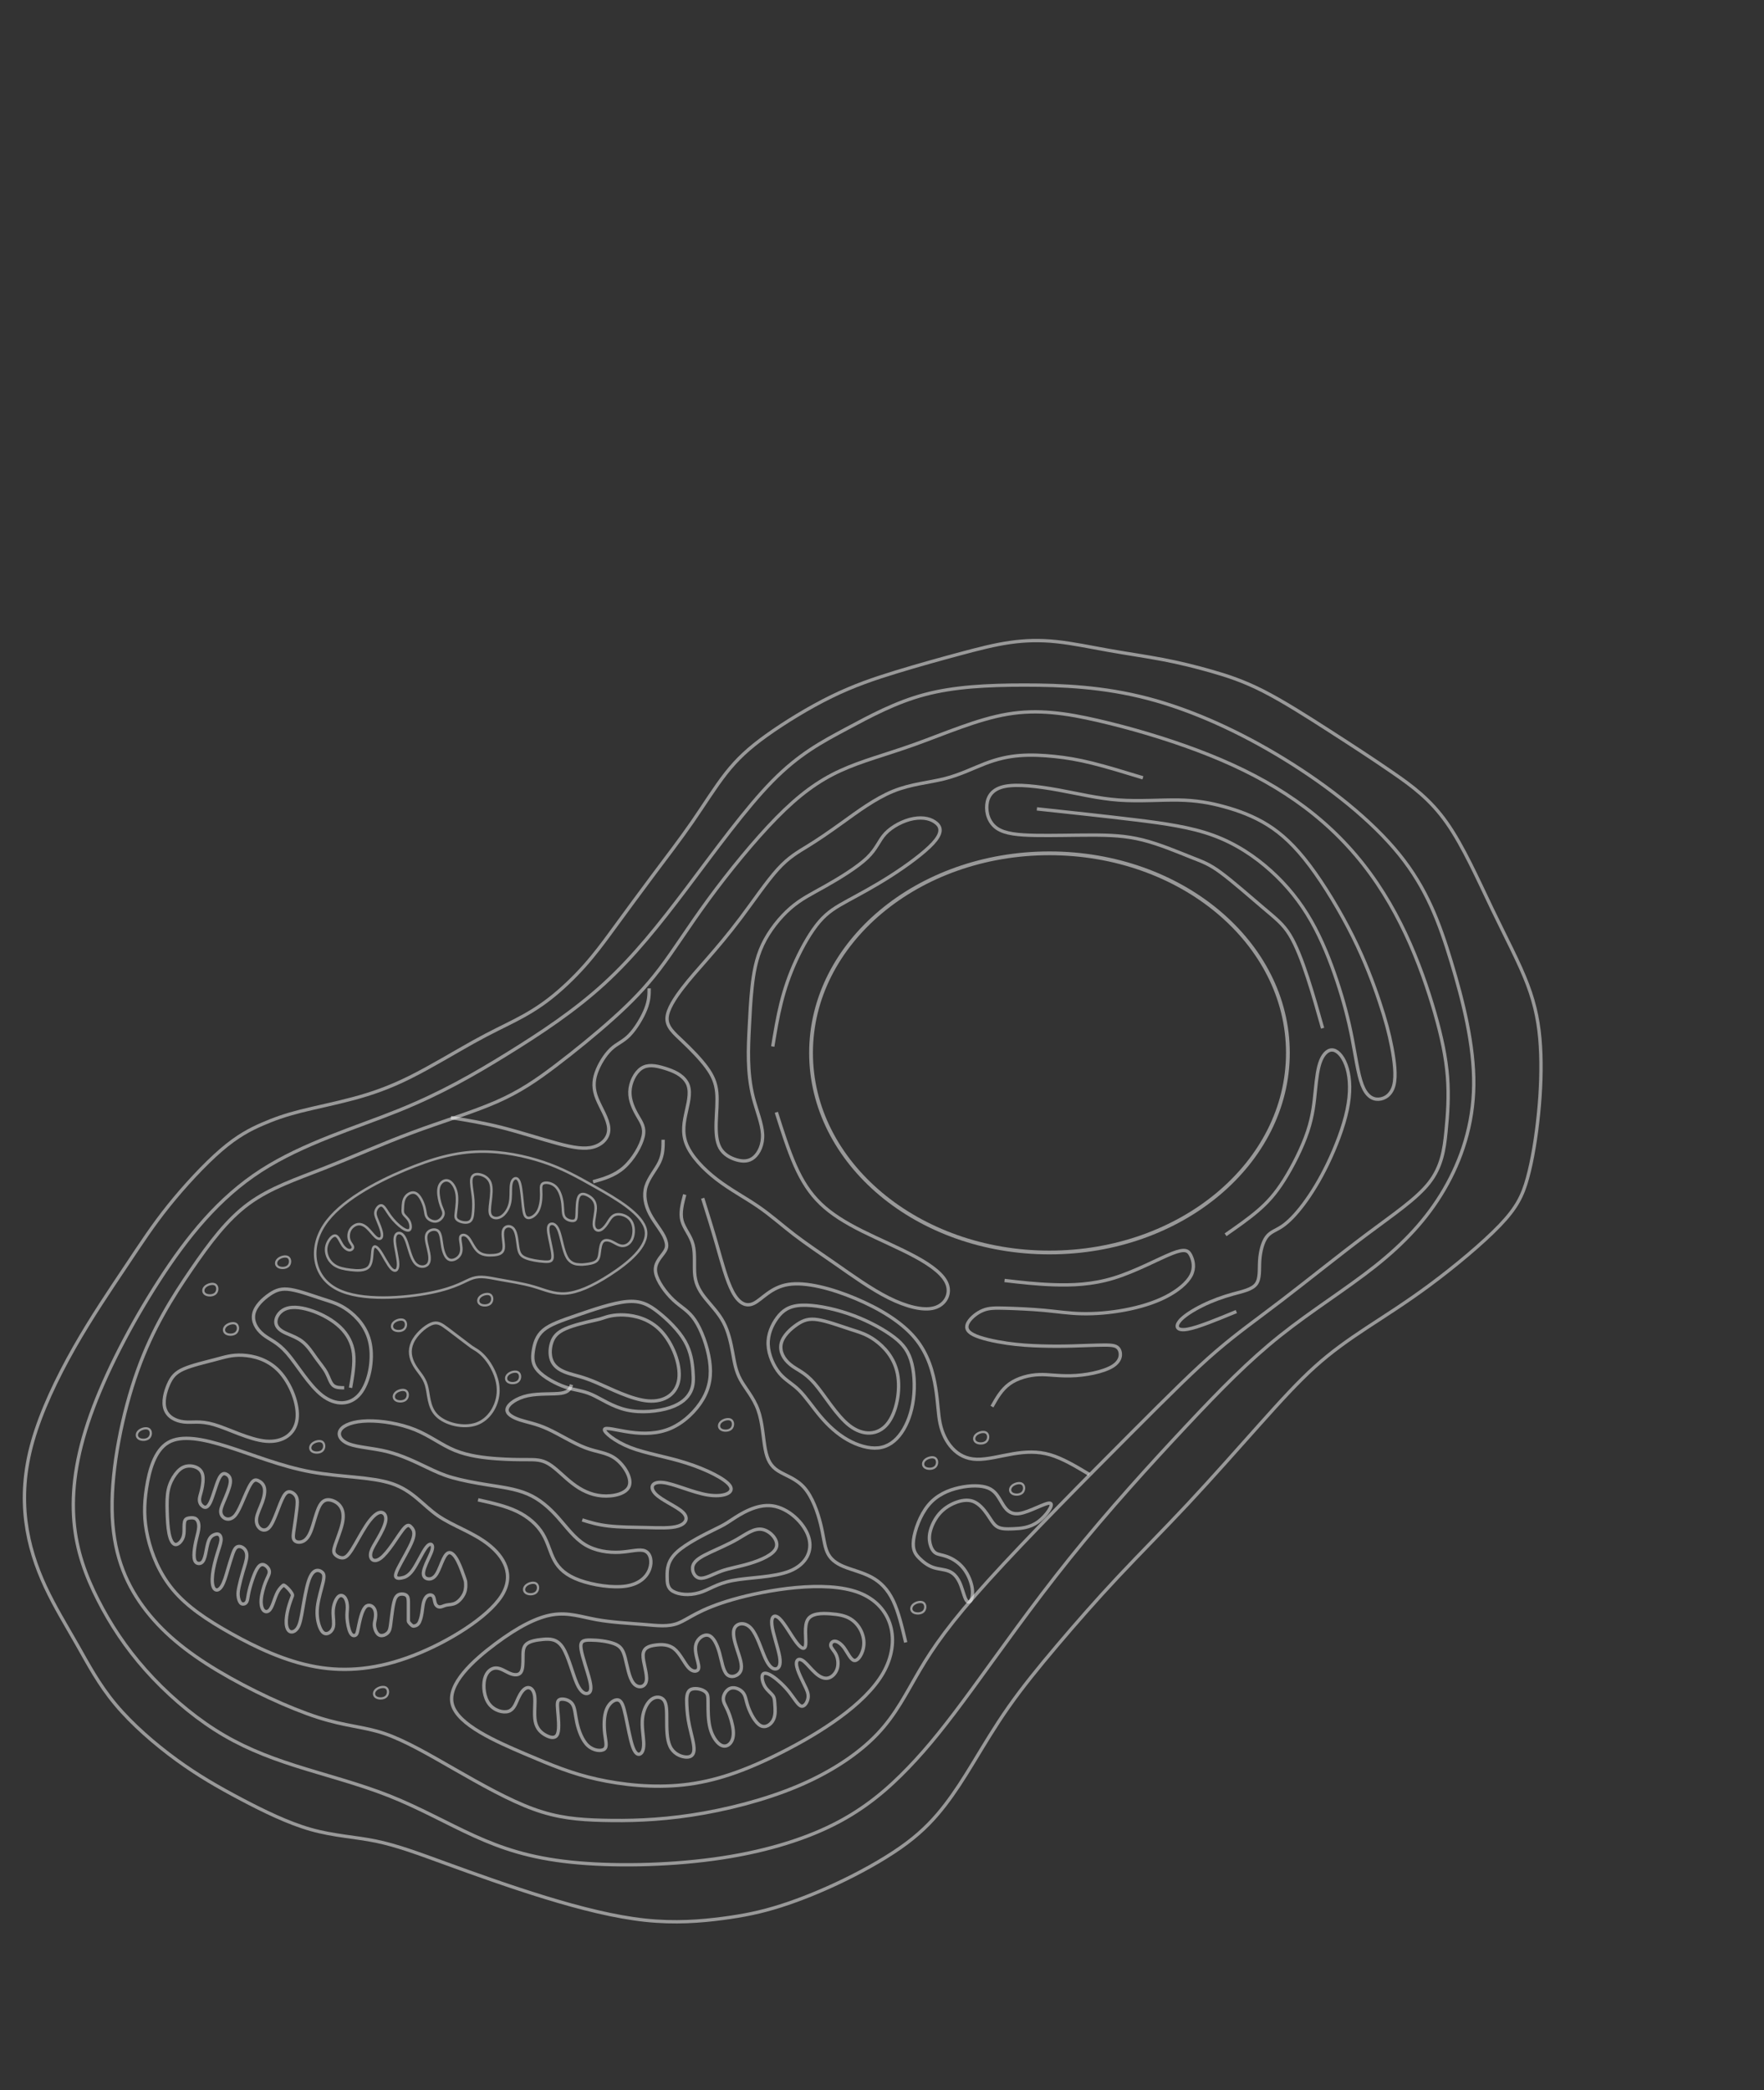 <svg width="1832" height="2170" viewBox="0 0 1832 2170" fill="none" xmlns="http://www.w3.org/2000/svg">
<rect x="0" y="0" width="1832" height="2170" fill="#333333" stroke="none"/>
<path d="M631.452 972.099C626.833 978.362 617.596 990.886 606.599 1003.19C595.603 1015.49 582.848 1027.56 570.752 1036.96C558.656 1046.35 547.22 1053.06 535.124 1059.32C523.029 1065.58 510.273 1071.4 491.359 1081.91C472.444 1092.42 447.373 1107.63 425.82 1118.37C404.268 1129.1 386.234 1135.36 367.1 1140.51C347.967 1145.65 327.734 1149.68 311.898 1153.7C296.063 1157.73 284.627 1161.75 272.31 1167.12C259.994 1172.49 246.799 1179.2 229.643 1193.96C212.488 1208.72 191.375 1231.53 174.88 1252.11C158.385 1272.69 146.509 1291.03 130.674 1314.73C114.839 1338.44 95.046 1367.52 77.012 1399.27C58.977 1431.03 42.703 1465.48 33.906 1496.34C25.109 1527.21 23.79 1554.49 26.87 1579.32C29.95 1604.14 37.427 1626.51 47.105 1647.31C56.782 1668.11 68.658 1687.34 80.094 1707.47C91.531 1727.6 102.527 1748.62 119.902 1769.42C137.278 1790.22 161.03 1810.8 183.463 1827.12C205.896 1843.45 227.009 1855.52 250.321 1867.83C273.634 1880.13 299.145 1892.65 322.897 1899.36C346.649 1906.07 368.642 1906.96 390.415 1911.44C412.189 1915.91 433.741 1923.96 463.212 1934.7C492.683 1945.43 530.07 1958.85 566.578 1970.03C603.087 1981.22 638.714 1990.16 669.944 1993.52C701.174 1996.87 728.004 1994.63 750.217 1991.73C772.429 1988.82 790.023 1985.24 810.476 1978.75C830.929 1972.27 854.241 1962.87 877.553 1951.47C900.866 1940.06 924.178 1926.64 941.771 1913.45C959.365 1900.25 971.241 1887.28 981.577 1873.86C991.914 1860.44 1000.71 1846.58 1011.05 1829.58C1021.38 1812.58 1033.26 1792.45 1047.56 1772.1C1061.85 1751.75 1078.57 1731.17 1097.7 1708.58C1116.83 1685.99 1138.39 1661.39 1161.26 1637.01C1184.13 1612.64 1208.32 1588.48 1233.84 1561.2C1259.35 1533.91 1286.18 1503.5 1308.39 1478.67C1330.6 1453.84 1348.2 1434.61 1365.57 1418.95C1382.95 1403.3 1400.1 1391.22 1419.46 1378.47C1438.81 1365.72 1460.36 1352.31 1485.65 1333.52C1510.95 1314.73 1539.98 1290.58 1557.57 1272.24C1575.16 1253.9 1581.32 1241.38 1586.38 1223.04C1591.44 1204.7 1595.4 1180.55 1597.82 1156.39C1600.24 1132.24 1601.12 1108.08 1599.8 1086.16C1598.48 1064.25 1594.96 1044.57 1586.38 1021.98C1577.81 999.388 1564.17 973.893 1549.66 943.699C1535.14 913.506 1519.74 878.617 1502.59 854.238C1485.44 829.859 1466.52 815.993 1446.07 801.903C1425.62 787.812 1403.63 773.499 1380.31 758.514C1357 743.529 1332.37 727.874 1311.7 717.362C1291.02 706.849 1274.31 701.482 1257.81 696.785C1241.32 692.088 1225.04 688.062 1207.45 684.707C1189.85 681.352 1170.94 678.668 1152.03 675.314C1133.11 671.959 1114.2 667.934 1097.04 666.144C1079.89 664.354 1064.49 664.801 1048.88 667.037C1033.26 669.273 1017.43 673.299 997.415 678.667C977.401 684.034 953.21 690.744 930.557 697.677C907.904 704.61 886.791 711.767 863.478 723.173C840.164 734.58 814.653 750.235 795.959 763.655C777.264 777.074 765.388 788.257 753.952 802.795C742.515 817.333 731.519 835.225 718.983 853.34C706.447 871.456 692.372 889.795 678.296 908.582C664.22 927.369 650.145 946.603 643.108 956.219C636.071 965.836 636.071 965.836 631.452 972.099Z" stroke="white" stroke-opacity="0.5" stroke-width="3.467"/>
<path d="M735.665 934.027C714.826 962.493 699.897 986.531 684.968 1006.14C670.039 1025.75 655.11 1040.93 636.76 1057.38C618.409 1073.83 596.638 1091.54 577.043 1106.4C557.448 1121.27 540.031 1133.29 515.461 1144.04C490.891 1154.8 459.167 1164.28 427.752 1175.99C396.338 1187.69 365.236 1201.61 336.311 1212.99C307.385 1224.38 280.638 1233.24 258.242 1249.68C235.847 1266.13 217.808 1290.17 198.524 1318.32C179.24 1346.47 158.713 1378.73 142.85 1423.01C126.988 1467.3 115.791 1523.6 116.415 1567.24C117.038 1610.89 129.479 1641.89 148.453 1667.83C167.427 1693.76 192.931 1714.64 226.211 1734.56C259.491 1754.49 300.546 1773.46 330.093 1782.95C359.64 1792.44 377.679 1792.44 399.141 1799.72C420.602 1806.99 445.484 1821.54 472.544 1837.04C499.603 1852.54 528.839 1868.98 554.032 1878.16C579.225 1887.33 600.374 1889.22 626.189 1889.86C652.005 1890.49 682.485 1889.86 717.941 1884.48C753.398 1879.1 793.83 1868.98 828.354 1854.43C862.877 1839.88 891.49 1820.91 911.084 1800.35C930.678 1779.79 941.253 1757.65 955.249 1733.93C969.246 1710.2 986.663 1684.9 1026.79 1640.62C1066.91 1596.34 1129.74 1533.08 1173.28 1489.43C1216.82 1445.78 1241.08 1421.75 1263.17 1402.77C1285.25 1383.79 1305.15 1369.87 1331.59 1349.63C1358.03 1329.39 1391 1302.82 1419.3 1281.63C1447.6 1260.44 1471.24 1244.62 1484.3 1227.86C1497.37 1211.1 1499.86 1193.39 1501.72 1175.04C1503.59 1156.7 1504.83 1137.72 1503.28 1117.79C1501.72 1097.87 1497.37 1076.99 1490.22 1052.01C1483.06 1027.02 1473.11 997.921 1459.74 969.454C1446.36 940.988 1429.57 913.155 1408.23 888.049C1386.88 862.942 1363.01 842.305 1335.33 824.275C1307.65 806.246 1277.17 791.697 1243.58 779.045C1209.98 766.392 1173.28 755.639 1140.31 748.047C1107.35 740.456 1078.11 736.028 1046.38 741.404C1014.66 746.781 980.445 761.962 949.751 772.924C919.057 783.885 895.225 789.796 872.519 800.234C849.812 810.672 829.907 825.221 806.579 848.944C783.252 872.667 756.504 905.56 735.665 934.027Z" stroke="white" stroke-opacity="0.5" stroke-width="3.467"/>
<path d="M1089.92 1300.33C1226.68 1300.33 1337.54 1207.56 1337.54 1093.12C1337.54 978.68 1226.68 885.908 1089.92 885.908C953.169 885.908 842.308 978.68 842.308 1093.12C842.308 1207.56 953.169 1300.33 1089.92 1300.33Z" stroke="white" stroke-opacity="0.5" stroke-width="3.915"/>
<path d="M806.269 1154.8C812.491 1174.41 818.711 1194.02 825.866 1210.15C833.02 1226.28 841.107 1238.93 852.305 1249.69C863.503 1260.44 877.81 1269.3 895.538 1278.15C913.267 1287.01 934.417 1295.86 951.212 1305.04C968.007 1314.21 980.448 1323.7 983.866 1333.82C987.285 1343.94 981.687 1354.69 970.181 1357.86C958.676 1361.02 941.259 1356.59 922.908 1347.42C904.557 1338.25 885.274 1324.33 868.479 1312.63C851.683 1300.93 837.376 1291.44 824.624 1281.63C811.872 1271.83 800.675 1261.71 787.301 1252.53C773.927 1243.36 758.376 1235.14 744.379 1224.38C730.382 1213.63 717.942 1200.35 712.963 1188.01C707.984 1175.67 710.472 1164.29 712.961 1153.22C715.449 1142.15 717.937 1131.39 713.124 1123.48C708.311 1115.56 699.281 1111.78 689.95 1108.94C680.619 1106.09 672.533 1104.82 665.998 1109.25C659.464 1113.68 654.488 1123.8 654.178 1133.29C653.869 1142.78 658.223 1151.64 662.267 1158.6C666.311 1165.56 670.043 1170.62 667.864 1180.1C665.684 1189.59 657.598 1203.51 647.958 1212.05C638.317 1220.58 627.121 1223.75 615.921 1226.91" stroke="white" stroke-opacity="0.5" stroke-width="3.467"/>
<path d="M1043.27 1329.39C1059.45 1331.29 1075.62 1333.19 1094.28 1333.82C1112.94 1334.45 1134.09 1333.82 1156.8 1326.86C1179.5 1319.9 1203.76 1306.62 1217.45 1301.24C1231.13 1295.87 1234.24 1298.4 1236.73 1303.46C1239.22 1308.52 1241.08 1316.11 1237.04 1324.01C1233 1331.92 1223.04 1340.14 1210.6 1346.47C1198.16 1352.79 1183.23 1357.22 1167.99 1360.07C1152.75 1362.92 1137.2 1364.18 1123.52 1363.87C1109.83 1363.55 1098.02 1361.65 1084.33 1360.39C1070.64 1359.12 1055.09 1358.49 1044.21 1358.17C1033.32 1357.86 1027.1 1357.86 1020.88 1360.39C1014.66 1362.92 1008.44 1367.98 1005.64 1372.72C1002.84 1377.47 1003.46 1381.9 1010.93 1385.69C1018.39 1389.49 1032.7 1392.65 1045.76 1394.55C1058.83 1396.44 1070.64 1397.08 1081.53 1397.39C1092.42 1397.71 1102.37 1397.71 1113.88 1397.39C1125.39 1397.08 1138.45 1396.44 1147.16 1396.44C1155.87 1396.44 1160.22 1397.08 1162.4 1401.19C1164.57 1405.3 1164.57 1412.89 1155.24 1418.59C1145.91 1424.28 1127.25 1428.07 1111.91 1428.34C1096.58 1428.61 1089.93 1426.81 1079.35 1427.12C1068.78 1427.44 1056.96 1430.6 1048.56 1436.61C1040.16 1442.62 1035.18 1451.48 1030.21 1460.33" stroke="white" stroke-opacity="0.5" stroke-width="3.467"/>
<path d="M1272.81 1281.95C1284.63 1273.72 1296.45 1265.5 1306.4 1256.96C1316.35 1248.42 1324.44 1239.56 1333.46 1225.33C1342.48 1211.1 1352.43 1191.49 1358.03 1174.73C1363.63 1157.96 1364.87 1144.05 1366.11 1131.71C1367.36 1119.38 1368.6 1108.62 1371.71 1101.03C1374.82 1093.44 1379.8 1089.01 1385.09 1090.28C1390.38 1091.54 1395.98 1098.5 1399.09 1109.26C1402.19 1120.01 1402.82 1134.56 1399.08 1152.27C1395.35 1169.98 1387.26 1190.86 1378.87 1208.25C1370.47 1225.65 1361.76 1239.56 1353.67 1250.32C1345.59 1261.07 1338.12 1268.66 1331.59 1273.09C1325.06 1277.52 1319.46 1278.78 1315.42 1284.16C1311.37 1289.54 1308.89 1299.03 1308.26 1308.52C1307.64 1318.01 1308.89 1327.5 1304.53 1333.19C1300.18 1338.88 1290.23 1340.78 1279.96 1343.62C1269.7 1346.47 1259.12 1350.26 1248.86 1355.32C1238.6 1360.39 1228.64 1366.71 1224.6 1372.09C1220.56 1377.47 1222.42 1381.9 1233.31 1380C1244.2 1378.1 1264.1 1369.87 1284 1361.65" stroke="white" stroke-opacity="0.5" stroke-width="3.467"/>
<path d="M802.537 1086.48C805.024 1071.3 807.512 1056.12 811.245 1041.25C814.977 1026.38 819.953 1011.84 826.796 996.969C833.638 982.103 842.347 966.921 851.057 956.799C859.766 946.676 868.475 941.616 880.605 934.974C892.736 928.331 908.286 920.108 925.082 909.354C941.877 898.6 959.916 885.316 968.936 875.513C977.955 865.71 977.955 859.385 972.719 854.8C967.483 850.215 959.298 847.996 948.721 849.893C938.145 851.789 926.326 858.115 919.482 865.392C912.639 872.668 910.773 880.892 900.51 890.695C890.246 900.498 871.585 911.885 856.967 920.108C842.349 928.332 831.774 933.392 820.887 942.882C810 952.372 798.804 966.288 791.961 980.839C785.119 995.39 782.63 1010.57 781.075 1024.8C779.52 1039.04 778.898 1052.32 778.276 1064.66C777.654 1076.99 777.032 1088.38 777.344 1100.72C777.655 1113.05 778.899 1126.33 782.321 1139.62C785.743 1152.9 791.342 1166.19 791.962 1177.26C792.583 1188.33 788.228 1197.18 782.943 1201.61C777.658 1206.04 771.438 1206.04 764.907 1204.14C758.376 1202.24 751.533 1198.45 747.799 1191.81C744.064 1185.16 743.442 1175.68 743.753 1165.24C744.063 1154.8 745.307 1143.41 744.376 1133.93C743.444 1124.44 740.333 1116.85 733.803 1107.99C727.272 1099.13 717.32 1089.01 708.611 1080.79C699.902 1072.56 692.438 1066.24 692.746 1057.07C693.055 1047.89 701.141 1035.87 708.917 1025.75C716.693 1015.63 724.158 1007.41 734.111 996.019C744.063 984.632 756.504 970.083 769.567 952.687C782.63 935.291 796.315 915.049 807.824 902.397C819.333 889.744 828.664 884.683 838.927 878.358C849.191 872.032 860.388 864.441 875.317 853.687C890.246 842.933 908.908 829.017 927.571 821.426C946.234 813.835 964.896 812.569 981.068 808.457C997.24 804.345 1010.93 797.387 1023.37 792.643C1035.81 787.898 1047.01 785.368 1058.83 784.42C1070.65 783.471 1083.09 784.104 1095.22 785.369C1107.35 786.635 1119.17 788.532 1134.41 792.328C1149.65 796.124 1168.31 801.817 1186.96 807.509" stroke="white" stroke-opacity="0.5" stroke-width="3.467"/>
<path d="M1373.58 1067.5C1368.6 1049.79 1363.63 1032.08 1358.03 1015C1352.43 997.921 1346.21 981.474 1339.37 970.403C1332.53 959.332 1325.06 953.639 1312 942.569C1298.94 931.499 1280.28 915.052 1267.84 905.878C1255.39 896.705 1249.17 894.807 1236.42 889.747C1223.67 884.686 1204.39 876.463 1186.66 872.034C1168.93 867.605 1152.76 866.972 1133.78 866.972C1114.81 866.972 1093.04 867.605 1075.31 867.288C1057.58 866.972 1043.9 865.707 1035.5 860.016C1027.1 854.325 1023.99 844.204 1024.92 835.346C1025.85 826.488 1030.83 818.897 1043.89 816.366C1056.96 813.835 1078.11 816.366 1098.95 820.162C1119.79 823.958 1140.32 829.018 1161.78 830.599C1183.24 832.179 1205.63 830.281 1223.98 830.599C1242.33 830.916 1256.64 833.446 1271.57 837.558C1286.5 841.671 1302.05 847.364 1316.67 856.537C1331.28 865.711 1344.97 878.362 1360.21 898.605C1375.45 918.849 1392.24 946.682 1405 972.302C1417.75 997.922 1426.46 1021.33 1432.68 1039.99C1438.9 1058.65 1442.63 1072.57 1445.43 1087.12C1448.23 1101.66 1450.09 1116.85 1447.6 1126.65C1445.12 1136.45 1438.27 1140.88 1431.74 1141.2C1425.21 1141.52 1418.99 1137.72 1414.64 1126.33C1410.28 1114.95 1407.79 1095.97 1404.06 1076.99C1400.33 1058.02 1395.35 1039.04 1388.51 1018.48C1381.67 997.921 1372.96 975.781 1361.76 956.17C1350.57 936.56 1336.88 919.481 1320.09 904.298C1303.29 889.115 1283.39 875.831 1260.06 867.29C1236.73 858.749 1209.98 854.954 1178.88 851.158C1147.78 847.362 1112.32 843.567 1076.86 839.771" stroke="white" stroke-opacity="0.5" stroke-width="3.467"/>
<path d="M507.066 1603.3C490.894 1590.65 470.367 1584.32 454.814 1573.57C439.262 1562.82 428.687 1547.64 407.226 1540.36C385.766 1533.08 353.42 1533.71 322.629 1528.02C291.837 1522.33 262.602 1510.31 236.786 1502.09C210.97 1493.86 188.577 1489.43 174.578 1497.66C160.579 1505.88 154.981 1526.76 152.182 1544.79C149.383 1562.82 149.383 1578 153.427 1595.71C157.472 1613.42 165.558 1633.67 179.867 1650.75C194.175 1667.82 214.703 1681.74 240.207 1695.97C265.712 1710.21 296.191 1724.76 327.916 1730.45C359.64 1736.14 392.608 1732.98 429.308 1718.74C466.009 1704.51 506.44 1679.21 520.749 1657.07C535.057 1634.93 523.239 1615.95 507.066 1603.3Z" stroke="white" stroke-opacity="0.5" stroke-width="3.467"/>
<path d="M761.107 1660.59C725.665 1670.76 715.28 1680.79 704.683 1685.03C694.085 1689.28 683.269 1687.75 668.617 1686.52C653.965 1685.3 635.493 1684.39 619.611 1681.51C603.73 1678.63 590.453 1673.78 574.086 1676.35C557.719 1678.92 538.275 1688.91 514.825 1706.36C491.375 1723.81 463.952 1748.7 469.841 1769.73C475.73 1790.76 514.917 1807.9 544.495 1820.55C574.072 1833.2 594.01 1841.34 620.075 1847.16C646.141 1852.98 678.32 1856.48 709.98 1853.02C741.64 1849.55 772.749 1839.13 811.921 1819.23C851.094 1799.34 898.289 1769.99 917.237 1736.84C936.184 1703.7 926.858 1666.77 891.951 1653.45C857.043 1640.13 796.55 1650.43 761.107 1660.59Z" stroke="white" stroke-opacity="0.5" stroke-width="3.467"/>
<path d="M447.708 1342.08C474.645 1336.63 482.99 1329.53 491.122 1326.96C499.255 1324.39 507.178 1326.34 517.965 1328.32C528.753 1330.29 542.394 1332.29 553.987 1335.65C565.58 1339 575.116 1343.71 587.419 1342.84C599.723 1341.98 614.783 1335.55 633.294 1323.58C651.805 1311.61 673.741 1294.12 670.723 1277.31C667.705 1260.5 639.743 1244.4 618.62 1232.48C597.496 1220.55 583.232 1212.81 564.275 1206.46C545.318 1200.1 521.677 1195.12 497.975 1195.61C474.273 1196.11 450.533 1202.06 420.205 1214.84C389.877 1227.62 352.992 1247.21 336.812 1271.73C320.633 1296.26 325.179 1325.7 350.213 1338.52C375.246 1351.34 420.77 1347.53 447.708 1342.08Z" stroke="white" stroke-opacity="0.5" stroke-width="2.647"/>
<path d="M496.487 1557.12C510.799 1560.28 525.107 1563.45 536.925 1569.14C548.744 1574.84 558.075 1583.06 563.728 1592.54C569.382 1602.02 571.134 1611.53 575.802 1620.07C580.469 1628.6 587.933 1635.56 601.93 1640.62C615.926 1645.68 636.453 1648.84 650.447 1646.63C664.441 1644.42 671.906 1636.82 674.705 1628.92C677.505 1621.01 675.639 1612.79 670.041 1610.26C664.443 1607.73 655.113 1610.89 643.606 1611.52C632.099 1612.15 618.414 1610.26 607.527 1603.62C596.641 1596.98 588.554 1585.59 579.535 1575.47C570.516 1565.35 560.563 1556.49 548.122 1551.11C535.681 1545.73 520.752 1543.84 506.756 1541.62C492.759 1539.41 479.697 1536.88 469.744 1534.03C459.791 1531.19 452.949 1528.02 442.374 1522.96C431.799 1517.9 417.492 1510.94 402.562 1507.15C387.632 1503.35 372.081 1502.72 362.749 1499.24C353.418 1495.76 350.308 1489.44 353.729 1484.37C357.15 1479.31 367.102 1475.52 381.722 1475.2C396.342 1474.88 415.625 1478.05 431.177 1484.37C446.728 1490.7 458.547 1500.19 472.543 1505.88C486.539 1511.57 502.712 1513.47 515.775 1514.42C528.838 1515.37 538.791 1515.37 547.5 1515.37C556.208 1515.37 562.429 1515.37 569.893 1519.8C577.358 1524.23 585.445 1533.09 594.465 1540.04C603.485 1547 613.438 1552.06 625.256 1553.01C637.074 1553.96 650.759 1550.79 653.558 1542.57C656.357 1534.35 648.271 1521.07 639.252 1514.42C630.232 1507.78 620.28 1507.78 607.839 1503.03C595.398 1498.29 580.469 1488.8 568.65 1483.43C556.831 1478.05 548.122 1476.78 540.347 1474.25C532.571 1471.72 525.729 1467.93 526.66 1462.87C527.59 1457.8 536.299 1451.48 548.12 1448.95C559.941 1446.42 574.87 1447.68 582.954 1446.42C591.038 1445.15 592.282 1441.36 593.527 1437.56" stroke="white" stroke-opacity="0.5" stroke-width="3.467"/>
<path d="M563.983 1701.98C571.138 1701.35 578.602 1701.35 584.51 1710.52C590.418 1719.7 594.773 1738.04 599.129 1747.85C603.485 1757.65 607.839 1758.91 610.636 1757.97C613.432 1757.02 614.676 1753.85 612.5 1744.68C610.325 1735.51 604.726 1720.33 603.482 1712.1C602.238 1703.88 605.348 1702.61 613.198 1702.69C621.048 1702.77 630.855 1703.88 637.697 1706.41C644.539 1708.94 647.027 1712.74 649.203 1720.96C651.379 1729.19 653.245 1741.84 657.912 1747.53C662.579 1753.22 670.043 1751.95 671.286 1745C672.53 1738.04 667.554 1725.39 667.865 1718.11C668.176 1710.84 673.774 1708.94 680.307 1707.99C686.839 1707.04 694.304 1707.04 700.212 1711.79C706.121 1716.53 710.475 1726.02 714.52 1730.77C718.564 1735.51 722.296 1735.51 724.16 1734.24C726.024 1732.98 726.024 1730.45 724.781 1725.39C723.538 1720.33 721.05 1712.74 722.915 1706.73C724.781 1700.71 731.001 1696.29 735.979 1697.87C740.956 1699.46 744.688 1707.05 747.176 1715.9C749.663 1724.76 750.907 1734.88 755.262 1738.67C759.617 1742.46 767.082 1739.93 769.259 1734.56C771.436 1729.19 768.326 1720.96 765.526 1712.42C762.727 1703.88 760.239 1695.03 763.039 1689.96C765.839 1684.9 773.925 1683.63 780.145 1690.6C786.365 1697.56 790.719 1712.74 794.764 1721.59C798.809 1730.45 802.541 1732.98 805.649 1732.66C808.757 1732.35 811.245 1729.18 809.691 1720.01C808.137 1710.84 802.538 1695.66 801.605 1686.8C800.672 1677.94 804.403 1675.41 809.692 1680.47C814.98 1685.54 821.823 1698.19 827.112 1705.15C832.4 1712.1 836.132 1713.37 836.752 1707.36C837.372 1701.35 834.884 1688.07 838.929 1681.42C842.974 1674.78 853.549 1674.78 862.258 1675.41C870.967 1676.05 877.81 1677.31 883.407 1680.79C889.005 1684.27 893.36 1689.97 895.535 1696.29C897.711 1702.62 897.711 1708.31 895.844 1714C893.977 1719.69 890.245 1724.75 886.825 1723.81C883.405 1722.86 880.295 1715.9 877.037 1711.27C873.78 1706.63 869.723 1703.88 866.921 1703.88C864.119 1703.88 862.253 1706.41 862.877 1708.94C863.502 1711.47 866.612 1714 868.477 1718.12C870.341 1722.23 870.963 1727.92 869.407 1732.66C867.851 1737.41 864.119 1741.2 860.078 1742.15C856.037 1743.1 851.683 1741.2 847.224 1737.27C842.764 1733.34 838.619 1727.92 835.198 1725.07C831.777 1722.22 829.288 1722.22 828.042 1723.81C826.796 1725.39 826.796 1728.55 828.353 1733.3C829.909 1738.04 833.019 1744.37 835.508 1749.43C837.996 1754.49 839.862 1758.28 839.238 1762.71C838.615 1767.14 835.505 1772.2 832.085 1771.25C828.665 1770.3 824.933 1763.35 819.646 1756.7C814.36 1750.06 807.517 1743.73 802.23 1740.25C796.943 1736.77 793.211 1736.14 791.965 1738.67C790.719 1741.21 791.963 1746.9 794.453 1751.01C796.943 1755.12 800.675 1757.65 802.539 1760.18C804.403 1762.71 804.403 1765.24 804.714 1769.67C805.025 1774.1 805.647 1780.42 803.159 1785.48C800.671 1790.54 795.073 1794.34 789.786 1791.49C784.5 1788.65 779.523 1779.16 777.034 1772.2C774.545 1765.24 774.545 1760.81 771.748 1757.33C768.951 1753.85 763.352 1751.32 758.995 1752.59C754.638 1753.85 751.528 1758.91 751.219 1763.03C750.91 1767.14 753.398 1770.3 755.885 1776C758.373 1781.69 760.861 1789.91 761.482 1796.24C762.103 1802.56 760.858 1806.99 758.372 1809.84C755.885 1812.68 752.153 1813.95 748.11 1811.42C744.067 1808.89 739.713 1802.57 737.534 1794.34C735.355 1786.12 735.355 1776 735.355 1768.41C735.355 1760.81 735.355 1758.28 731.625 1755.75C727.895 1753.22 720.431 1751.96 716.696 1754.49C712.961 1757.02 712.961 1763.34 713.273 1769.99C713.584 1776.63 714.206 1783.59 716.073 1792.13C717.939 1800.67 721.05 1810.79 720.738 1816.8C720.427 1822.8 716.695 1824.7 711.409 1824.07C706.124 1823.44 699.281 1820.28 695.857 1813C692.434 1805.73 692.434 1794.34 692.434 1785.17C692.434 1776 692.434 1769.04 689.637 1765.24C686.84 1761.44 681.241 1760.81 676.573 1764.29C671.905 1767.77 668.173 1775.36 667.241 1783.9C666.308 1792.44 668.175 1801.93 668.485 1808.57C668.795 1815.22 667.551 1819.01 665.376 1820.59C663.202 1822.17 660.092 1821.54 657.29 1813.95C654.489 1806.36 652.001 1791.81 649.729 1781.4C647.458 1770.99 645.781 1765.88 642.048 1764.92C638.316 1763.97 632.717 1767.77 629.918 1774.73C627.118 1781.69 627.118 1791.81 628.052 1799.72C628.986 1807.63 630.852 1813.32 627.743 1815.85C624.634 1818.38 616.548 1817.74 610.637 1812.37C604.726 1806.99 600.994 1796.87 599.127 1788.33C597.26 1779.79 597.26 1772.83 594.152 1768.72C591.044 1764.61 584.823 1763.34 581.711 1764.29C578.598 1765.24 578.598 1768.41 579.221 1775.68C579.843 1782.96 581.087 1794.34 579.223 1799.72C577.358 1805.09 572.382 1804.46 567.235 1801.78C562.088 1799.1 557.453 1794.97 555.895 1787.07C554.338 1779.16 556.204 1767.77 555.273 1760.81C554.343 1753.86 550.611 1751.32 547.186 1752.27C543.762 1753.22 540.652 1757.65 538.164 1763.03C535.676 1768.4 533.81 1774.73 528.214 1776.63C522.618 1778.52 513.288 1775.99 507.998 1769.04C502.708 1762.08 501.464 1750.69 503.33 1743.1C505.196 1735.51 510.173 1731.71 515.151 1731.71C520.13 1731.72 525.106 1735.51 529.771 1737.41C534.437 1739.3 538.791 1739.3 540.966 1736.14C543.141 1732.98 543.141 1726.66 543.141 1720.96C543.141 1715.27 543.141 1710.21 546.564 1707.04C549.987 1703.88 556.829 1702.61 563.983 1701.98Z" stroke="white" stroke-opacity="0.5" stroke-width="3.467"/>
<path d="M601.724 1312.79C598.742 1312.62 592.783 1312.3 588.886 1305.51C584.988 1298.73 583.151 1285.49 580.549 1278.33C577.947 1271.16 574.583 1270.07 572.266 1270.63C569.948 1271.18 568.672 1273.37 569.59 1279.99C570.508 1286.61 573.621 1297.66 573.879 1303.56C574.137 1309.47 571.541 1310.23 565.316 1309.84C559.091 1309.45 551.29 1308.22 546.054 1306.12C540.818 1304.02 539.17 1301.21 538.168 1295.27C537.165 1289.32 536.806 1280.24 533.589 1275.99C530.372 1271.74 524.3 1272.31 522.685 1277.21C521.07 1282.1 523.913 1291.32 523.014 1296.48C522.114 1301.64 517.475 1302.74 512.175 1303.13C506.874 1303.52 500.915 1303.2 496.621 1299.56C492.328 1295.93 489.7 1288.99 486.894 1285.44C484.089 1281.89 481.11 1281.73 479.509 1282.54C477.907 1283.36 477.681 1285.16 478.223 1288.81C478.765 1292.47 480.076 1297.97 478.051 1302.17C476.025 1306.37 470.663 1309.24 466.831 1307.9C462.999 1306.56 460.698 1300.99 459.503 1294.59C458.308 1288.18 458.219 1280.92 455.081 1278.04C451.943 1275.15 445.758 1276.63 443.54 1280.36C441.322 1284.09 443.07 1290.07 444.542 1296.27C446.014 1302.46 447.21 1308.87 444.522 1312.35C441.834 1315.83 435.265 1316.38 430.921 1311.16C426.577 1305.94 424.458 1294.95 422.02 1288.47C419.582 1281.99 416.828 1280.03 414.318 1280.12C411.809 1280.21 409.539 1282.35 409.961 1288.95C410.382 1295.54 413.495 1306.58 413.449 1312.92C413.402 1319.27 410.197 1320.9 406.427 1317.07C402.657 1313.24 398.325 1303.94 394.724 1298.76C391.124 1293.58 388.257 1292.52 387.225 1296.77C386.193 1301.01 386.993 1310.57 383.17 1315.12C379.347 1319.67 370.904 1319.21 364.007 1318.38C357.111 1317.55 351.761 1316.35 347.603 1313.63C343.444 1310.91 340.477 1306.67 339.305 1302.08C338.133 1297.48 338.642 1293.43 340.641 1289.47C342.64 1285.5 346.072 1282.06 348.718 1282.88C351.363 1283.71 353.225 1288.79 355.432 1292.25C357.639 1295.7 360.591 1297.8 362.828 1297.93C365.065 1298.05 366.781 1296.33 366.509 1294.5C366.236 1292.67 363.979 1290.74 362.857 1287.73C361.736 1284.73 361.746 1280.65 363.41 1277.34C365.075 1274.04 368.394 1271.5 371.705 1271C375.016 1270.5 378.323 1272.04 381.541 1275.04C384.759 1278.05 387.566 1282.06 390.043 1284.23C392.52 1286.41 394.507 1286.52 395.643 1285.45C396.779 1284.37 397.062 1282.13 396.243 1278.68C395.425 1275.24 393.507 1270.6 391.972 1266.89C390.438 1263.19 389.288 1260.41 390.181 1257.28C391.075 1254.16 394.01 1250.7 396.655 1251.52C399.301 1252.34 401.659 1257.46 405.286 1262.41C408.913 1267.37 413.811 1272.17 417.721 1274.87C421.632 1277.58 424.555 1278.19 425.776 1276.44C426.998 1274.7 426.515 1270.59 424.895 1267.56C423.275 1264.53 420.521 1262.56 419.258 1260.7C417.994 1258.83 418.225 1257 418.372 1253.84C418.519 1250.67 418.588 1246.15 421.026 1242.66C423.465 1239.17 428.273 1236.71 432.24 1238.96C436.207 1241.22 439.332 1248.18 440.698 1253.24C442.063 1258.3 441.668 1261.45 443.59 1264.05C445.512 1266.65 449.755 1268.69 453.347 1267.98C456.938 1267.27 459.874 1263.81 460.488 1260.89C461.103 1257.98 459.399 1255.62 457.922 1251.46C456.445 1247.31 455.193 1241.35 455.263 1236.82C455.332 1232.29 456.721 1229.2 458.961 1227.28C461.2 1225.37 464.293 1224.63 467.294 1226.6C470.296 1228.58 473.207 1233.26 474.212 1239.21C475.216 1245.16 474.312 1252.36 473.637 1257.73C472.962 1263.1 472.729 1264.96 475.481 1266.92C478.233 1268.88 484.08 1270.11 487.287 1268.47C490.495 1266.83 491.06 1262.33 491.405 1257.59C491.75 1252.85 491.875 1247.88 491.148 1241.72C490.421 1235.56 488.842 1228.23 489.628 1223.97C490.413 1219.71 493.562 1218.52 497.726 1219.2C501.889 1219.88 507.07 1222.43 509.153 1227.75C511.236 1233.08 510.219 1241.18 509.399 1247.7C508.58 1254.23 507.958 1259.18 509.852 1262C511.745 1264.82 516.159 1265.52 520.196 1263.24C524.234 1260.97 527.892 1255.73 529.4 1249.7C530.907 1243.66 530.265 1236.83 530.611 1232.09C530.957 1227.36 532.289 1224.71 534.167 1223.68C536.045 1222.65 538.471 1223.24 540.029 1228.76C541.587 1234.28 542.274 1244.74 543.156 1252.24C544.038 1259.75 544.919 1263.46 547.814 1264.3C550.708 1265.14 555.517 1262.68 558.374 1257.85C561.232 1253.02 562.136 1245.82 562.098 1240.16C562.06 1234.49 561.079 1230.36 563.788 1228.7C566.497 1227.03 572.897 1227.84 577.135 1231.92C581.374 1236 583.449 1243.36 584.177 1249.52C584.904 1255.67 584.282 1260.62 586.396 1263.69C588.51 1266.75 593.363 1267.92 595.933 1267.38C598.503 1266.84 598.786 1264.59 598.94 1259.38C599.093 1254.18 599.118 1246.03 601.087 1242.29C603.057 1238.54 606.973 1239.21 610.828 1241.33C614.682 1243.44 618.045 1246.61 618.582 1252.3C619.118 1257.99 616.611 1266.01 616.732 1271C616.853 1275.99 619.607 1277.96 622.425 1277.43C625.243 1276.91 628.122 1273.89 630.589 1270.18C633.057 1266.46 635.112 1262.04 639.749 1260.93C644.386 1259.83 651.609 1262.04 655.21 1267.21C658.811 1272.39 658.786 1280.55 656.618 1285.87C654.449 1291.19 650.136 1293.67 646.162 1293.45C642.187 1293.24 638.553 1290.32 634.998 1288.77C631.444 1287.21 627.967 1287.02 625.948 1289.18C623.929 1291.33 623.363 1295.83 622.855 1299.88C622.346 1303.93 621.894 1307.53 618.878 1309.63C615.862 1311.74 610.286 1312.34 607.499 1312.64C604.712 1312.94 604.705 1312.95 601.724 1312.79Z" stroke="white" stroke-opacity="0.5" stroke-width="2.622"/>
<path d="M482.17 1637.59C480.851 1633.79 478.212 1626.18 475.464 1620.82C472.716 1615.45 469.857 1612.32 467.326 1611.98C464.794 1611.64 462.595 1614.1 460.396 1618.69C458.196 1623.28 455.997 1629.98 453.469 1634.01C450.941 1638.03 448.082 1639.37 445.334 1639.26C442.587 1639.15 439.948 1637.59 439.725 1634.12C439.502 1630.65 441.701 1625.29 444.261 1619.76C446.821 1614.23 449.179 1609.63 449.182 1606.28C449.185 1602.92 446.546 1601.36 442.584 1606.5C438.622 1611.65 433.344 1623.5 428.727 1629.98C424.111 1636.47 420.152 1637.59 417.403 1638.15C414.655 1638.7 413.116 1638.7 411.905 1637.92C410.695 1637.14 409.815 1635.58 413.443 1628.2C417.07 1620.81 425.207 1607.62 428.288 1599.46C431.369 1591.29 429.389 1588.16 427.521 1585.93C425.652 1583.69 423.893 1582.35 420.591 1585.59C417.289 1588.83 412.451 1596.66 407.833 1603.26C403.214 1609.85 398.816 1615.22 395.079 1617.9C391.343 1620.59 388.264 1620.59 386.503 1619.02C384.742 1617.46 384.302 1614.33 385.401 1610.75C386.5 1607.17 389.139 1603.14 392.548 1597.22C395.957 1591.29 400.136 1583.46 400.688 1577.99C401.24 1572.51 398.161 1569.38 394.2 1570.27C390.239 1571.16 385.401 1576.08 380.232 1583.91C375.064 1591.74 369.566 1602.47 365.432 1608.9C361.298 1615.32 358.79 1617.23 355.823 1617.35C352.857 1617.46 349.558 1615.67 347.906 1613.66C346.254 1611.65 346.254 1609.41 348.123 1603.82C349.992 1598.23 353.731 1589.28 355.381 1582.12C357.031 1574.97 356.592 1569.6 354.504 1565.57C352.417 1561.55 348.679 1558.86 344.499 1557.63C340.32 1556.4 335.702 1556.62 332.071 1563.11C328.44 1569.6 325.801 1582.35 322.722 1589.95C319.644 1597.55 316.125 1600.01 312.828 1600.8C309.531 1601.58 306.453 1600.68 305.24 1598.34C304.028 1595.99 304.688 1592.19 305.567 1586.37C306.447 1580.56 307.547 1572.73 308.207 1566.92C308.867 1561.1 309.087 1557.3 307.88 1554.39C306.673 1551.48 304.033 1549.47 301.613 1548.91C299.192 1548.35 296.993 1549.24 294.572 1553.38C292.152 1557.52 289.513 1564.9 286.984 1571.39C284.454 1577.87 282.035 1583.46 279.179 1586.26C276.322 1589.05 273.023 1589.05 270.383 1587.16C267.743 1585.26 265.764 1581.45 266.422 1576.42C267.08 1571.39 270.379 1565.13 272.468 1559.31C274.558 1553.5 275.438 1548.13 274.451 1544.33C273.463 1540.52 270.604 1538.29 268.075 1537.17C265.545 1536.05 263.346 1536.05 260.375 1540.75C257.403 1545.44 253.664 1554.84 250.695 1561.55C247.726 1568.26 245.527 1572.28 242.89 1574.63C240.253 1576.98 237.174 1577.65 234.535 1576.75C231.896 1575.86 229.697 1573.4 229.332 1570.3C228.968 1567.19 230.132 1564.23 232.551 1558.53C234.971 1552.82 238.489 1544.77 239.152 1539.52C239.814 1534.26 237.614 1531.8 235.195 1530.57C232.776 1529.34 230.137 1529.34 227.276 1535.38C224.414 1541.42 221.335 1553.5 218.478 1559.53C215.622 1565.57 212.983 1565.57 210.767 1564.01C208.551 1562.45 207.263 1560.21 207.151 1557.3C207.04 1554.39 208.359 1551.26 209.459 1546.56C210.559 1541.87 211.439 1535.6 210.451 1531.24C209.464 1526.88 206.605 1524.42 203.086 1523.08C199.567 1521.73 195.389 1521.51 191.758 1522.74C188.127 1523.97 185.048 1526.65 182.078 1530.68C179.109 1534.71 176.25 1540.07 174.821 1546.56C173.392 1553.05 173.391 1560.65 173.611 1568.82C173.831 1576.98 174.271 1585.7 175.592 1592.19C176.912 1598.67 179.112 1602.92 181.859 1603.48C184.607 1604.04 187.906 1600.91 189.556 1597.44C191.205 1593.98 191.205 1590.62 191.205 1587.16C191.205 1583.69 191.205 1580.33 192.196 1578.43C193.187 1576.53 195.167 1576.08 197.367 1575.86C199.566 1575.63 201.986 1575.63 203.744 1577.09C205.502 1578.55 206.602 1581.45 206.491 1585.14C206.379 1588.83 205.06 1593.31 203.96 1597.89C202.861 1602.48 201.981 1607.17 201.652 1611.42C201.322 1615.67 201.542 1619.47 203.084 1621.49C204.625 1623.5 207.485 1623.72 209.461 1622.27C211.438 1620.81 212.538 1617.68 213.528 1613.1C214.517 1608.51 215.397 1602.48 217.047 1598.78C218.698 1595.09 221.117 1593.75 223.098 1593.08C225.078 1592.41 226.618 1592.41 227.827 1593.42C229.035 1594.43 229.915 1596.44 229.474 1599.79C229.032 1603.15 227.273 1607.84 225.404 1613.99C223.534 1620.14 221.555 1627.75 220.786 1634.46C220.016 1641.17 220.456 1646.98 222.525 1649.39C224.594 1651.79 227.496 1651 230.133 1646.98C232.771 1642.96 234.75 1635.8 236.509 1629.76C238.269 1623.72 239.808 1618.8 241.128 1614.89C242.447 1610.97 243.547 1608.07 245.309 1606.61C247.071 1605.16 249.49 1605.16 251.799 1606.5C254.108 1607.84 256.307 1610.53 256.305 1615C256.303 1619.47 254.104 1625.73 252.344 1631.55C250.585 1637.37 249.265 1642.73 248.386 1646.76C247.506 1650.78 247.067 1653.47 247.288 1656.38C247.509 1659.28 248.388 1662.42 249.709 1663.98C251.03 1665.54 252.789 1665.54 254.107 1664.98C255.424 1664.43 256.304 1663.31 256.854 1661.3C257.404 1659.28 257.624 1656.38 258.723 1651.68C259.823 1646.98 261.802 1640.5 263.782 1635.46C265.761 1630.43 267.74 1626.85 269.832 1625.29C271.925 1623.72 274.124 1624.17 276.102 1625.62C278.081 1627.08 279.84 1629.54 279.728 1632.22C279.616 1634.9 277.637 1637.81 275.658 1642.84C273.678 1647.88 271.699 1655.03 271.26 1660.51C270.822 1665.99 271.921 1669.8 273.572 1671.69C275.223 1673.59 277.422 1673.59 279.179 1672.25C280.936 1670.91 282.256 1668.23 283.685 1664.43C285.115 1660.62 286.654 1655.7 288.634 1652.24C290.614 1648.77 293.033 1646.75 294.243 1645.75C295.452 1644.74 304.689 1654.14 303.699 1656.71C302.709 1659.28 300.729 1664.43 299.3 1669.91C297.871 1675.39 296.991 1681.2 297.322 1685.67C297.654 1690.15 299.193 1693.28 301.612 1694.06C304.031 1694.84 307.33 1693.27 309.528 1689.36C311.726 1685.45 312.826 1679.19 314.365 1670.24C315.905 1661.3 317.884 1649.67 320.193 1642.28C322.503 1634.9 325.142 1631.77 327.784 1630.77C330.426 1629.76 333.065 1630.88 334.713 1632.44C336.36 1634.01 337.02 1636.02 335.589 1642.4C334.158 1648.77 330.64 1659.51 329.651 1668.45C328.662 1677.4 330.202 1684.56 332.073 1689.25C333.943 1693.95 336.143 1696.19 338.89 1696.07C341.637 1695.96 344.936 1693.5 346.036 1689.47C347.136 1685.45 346.036 1679.86 345.926 1675.05C345.815 1670.24 346.695 1666.22 348.014 1662.97C349.334 1659.73 351.093 1657.27 353.076 1656.6C355.058 1655.93 357.257 1657.04 358.684 1659.39C360.112 1661.74 360.772 1665.32 360.771 1668.68C360.77 1672.03 360.11 1675.16 360.441 1680.08C360.772 1685 362.091 1691.71 363.852 1695.07C365.613 1698.42 367.813 1698.42 369.163 1697.65C370.514 1696.87 370.886 1695.74 371.656 1692.16C372.426 1688.58 373.525 1682.77 374.845 1678.18C376.164 1673.59 377.704 1670.24 379.355 1668.45C381.007 1666.66 382.766 1666.44 384.306 1666.77C385.847 1667.11 387.166 1668 388.154 1669.35C389.143 1670.69 389.802 1672.48 390.021 1674.6C390.24 1676.73 390.02 1679.19 389.549 1681.64C389.078 1684.09 388.48 1686.12 389.031 1689.25C389.582 1692.38 391.342 1696.41 394.091 1697.64C396.84 1698.86 400.578 1697.3 402.667 1695.18C404.755 1693.05 405.194 1690.37 405.744 1686.12C406.294 1681.87 406.954 1676.06 407.723 1670.91C408.493 1665.77 409.373 1661.29 410.913 1658.61C412.454 1655.92 414.653 1655.03 416.964 1654.92C419.275 1654.81 421.694 1655.48 422.901 1657.16C424.108 1658.84 424.108 1661.52 424.108 1664.87C424.108 1668.23 424.108 1672.25 424.108 1675.61C424.108 1678.96 424.108 1681.65 424.108 1682.99C424.108 1684.33 428.067 1688.35 429.278 1688.24C430.49 1688.13 432.909 1687.9 434.666 1685.56C436.424 1683.21 437.523 1678.74 438.183 1674.71C438.844 1670.69 439.064 1667.11 439.833 1663.98C440.603 1660.85 441.922 1658.16 443.904 1656.82C445.886 1655.48 448.525 1655.48 449.842 1657.27C451.16 1659.06 451.16 1662.64 452.152 1664.98C453.145 1667.33 455.124 1668.45 457.101 1668.34C459.078 1668.22 461.057 1666.88 463.808 1666.34C466.56 1665.79 470.078 1666.04 473.608 1664.06C477.139 1662.08 480.685 1657.85 482.335 1653.7C483.985 1649.55 483.737 1645.47 483.613 1643.43C483.489 1641.39 483.489 1641.39 482.17 1637.59Z" stroke="white" stroke-opacity="0.5" stroke-width="3.467"/>
<path d="M742.235 1587.82C732.449 1592.63 712.876 1602.25 702.978 1611.42C693.08 1620.59 692.86 1629.31 692.86 1636.36C692.86 1643.4 693.08 1648.77 699.021 1652.13C704.961 1655.48 715.421 1656.68 726.089 1653.6C736.756 1650.52 743.664 1644.3 760.6 1640.94C777.537 1637.59 803.708 1637.81 820.42 1630.99C837.133 1624.17 844.39 1610.3 839.774 1595.65C835.158 1581.01 818.664 1565.57 802.057 1563.34C785.451 1561.1 768.736 1572.06 760.379 1577.54C752.021 1583.02 752.021 1583.01 742.235 1587.82Z" stroke="white" stroke-opacity="0.5" stroke-width="3.467"/>
<path d="M223.397 1411.56C213.057 1414.31 199.416 1417.41 190.714 1421.25C182.011 1425.09 178.261 1429.67 174.95 1437.27C171.639 1444.88 168.77 1455.5 171.569 1463.2C174.368 1470.9 181.961 1475.2 191.014 1476.23C200.066 1477.26 207.213 1474.63 222.202 1478.97C237.191 1483.3 259.203 1494.89 276.521 1496.27C293.838 1497.64 306.461 1488.82 308.483 1473.5C310.505 1458.18 301.924 1436.37 290.043 1423.71C278.162 1411.05 262.983 1407.54 251.876 1406.98C240.77 1406.42 233.737 1408.82 223.397 1411.56Z" stroke="white" stroke-opacity="0.5" stroke-width="3.467"/>
<path d="M334.588 1348.45C324.411 1345.14 311.262 1340.32 301.89 1338.82C292.518 1337.32 286.939 1339.14 280.136 1343.76C273.332 1348.37 265.315 1355.78 263.619 1363.8C261.923 1371.83 266.068 1379.6 273.169 1385.4C280.27 1391.2 287.685 1392.88 298.055 1404.71C308.426 1416.54 320.904 1438.32 334.799 1448.92C348.694 1459.52 364.003 1458.95 373.784 1447.11C383.565 1435.28 387.811 1412.2 384.453 1395.03C381.094 1377.87 370.127 1366.63 361.045 1360.11C351.963 1353.58 344.764 1351.77 334.588 1348.45Z" stroke="white" stroke-opacity="0.5" stroke-width="3.467"/>
<path d="M485.372 1395.12C480.684 1391.55 471.309 1384.39 464.725 1379.46C458.141 1374.54 454.363 1371.85 447.846 1374.53C441.329 1377.21 432.095 1385.27 428.314 1393.68C424.534 1402.09 426.028 1409.96 430.343 1417.44C434.657 1424.92 440.185 1429.23 442.842 1438.28C445.499 1447.34 444.654 1460.63 453.605 1469.57C462.557 1478.5 481.288 1483.06 494.729 1478.33C508.17 1473.61 516.296 1459.6 517.298 1446.37C518.301 1433.14 512.169 1420.69 506.441 1412.87C500.713 1405.06 495.388 1401.88 492.724 1400.29C490.06 1398.7 490.06 1398.7 485.372 1395.12Z" stroke="white" stroke-opacity="0.5" stroke-width="3.038"/>
<path d="M882.241 1379.75C872.065 1376.43 858.915 1371.61 849.543 1370.11C840.171 1368.61 834.592 1370.44 827.789 1375.05C820.986 1379.67 812.968 1387.07 811.272 1395.1C809.576 1403.12 813.722 1410.89 820.823 1416.69C827.924 1422.5 835.338 1424.18 845.709 1436.01C856.079 1447.83 868.557 1469.61 882.452 1480.21C896.348 1490.81 911.657 1490.24 921.437 1478.41C931.218 1466.57 935.464 1443.49 932.106 1426.33C928.747 1409.16 917.781 1397.93 908.698 1391.4C899.616 1384.88 892.418 1383.06 882.241 1379.75Z" stroke="white" stroke-opacity="0.5" stroke-width="3.467"/>
<path d="M616.434 1370.98C609.613 1372.53 595.974 1375.64 587.275 1379.49C578.575 1383.34 574.828 1387.92 572.842 1394.18C570.856 1400.45 570.634 1408.38 573.767 1414.18C576.901 1419.98 582.72 1423.27 590.321 1425.77C597.923 1428.28 604.472 1429.06 619.133 1435.29C633.794 1441.51 655.814 1453.08 673.132 1454.45C690.451 1455.81 703.068 1446.98 705.079 1431.65C707.091 1416.33 698.496 1394.53 686.606 1381.88C674.716 1369.23 659.535 1365.73 648.428 1365.18C637.321 1364.63 630.289 1367.03 626.772 1368.23C623.255 1369.42 623.255 1369.42 616.434 1370.98Z" stroke="white" stroke-opacity="0.5" stroke-width="3.467"/>
<path d="M809.646 1425.79C815.805 1433.17 822.843 1436.3 829.987 1443.4C837.131 1450.5 843.954 1460.91 852.092 1470.52C860.231 1480.14 869.467 1488.64 880.024 1494.68C890.581 1500.71 902.457 1504.29 912.352 1503.17C922.246 1502.05 930.164 1496.24 936.321 1487.29C942.479 1478.35 946.877 1466.27 948.637 1452.41C950.397 1438.54 949.517 1422.88 945.78 1411.48C942.043 1400.07 935.445 1392.92 924.449 1385.31C913.453 1377.71 898.059 1369.65 880.904 1363.84C863.749 1358.02 844.836 1354.44 832.078 1355.11C819.32 1355.79 812.722 1360.7 807.223 1368.09C801.724 1375.47 797.326 1385.31 797.767 1396.05C798.208 1406.78 803.487 1418.41 809.646 1425.79Z" stroke="white" stroke-opacity="0.5" stroke-width="3.467"/>
<path d="M587.299 1440.1C597.196 1443.46 604.673 1443.46 614.351 1447.71C624.028 1451.96 635.904 1460.46 650.858 1463.81C665.813 1467.16 683.847 1465.37 695.941 1461.35C708.035 1457.32 714.193 1451.06 717.273 1444.8C720.352 1438.54 720.352 1432.28 719.692 1423.56C719.033 1414.83 717.713 1403.65 711.337 1392.47C704.96 1381.29 693.524 1370.1 683.628 1362.27C673.732 1354.45 665.374 1349.97 650.858 1351.31C636.341 1352.65 615.668 1359.81 599.393 1365.4C583.118 1370.99 571.242 1375.02 564.203 1381.06C557.164 1387.1 554.965 1395.15 553.866 1402.53C552.766 1409.91 552.766 1416.62 558.927 1423.33C565.087 1430.04 577.403 1436.75 587.299 1440.1Z" stroke="white" stroke-opacity="0.5" stroke-width="3.467"/>
<path d="M364.068 1440.77C366.266 1428.25 368.466 1415.73 367.148 1404.99C365.83 1394.26 360.991 1385.31 353.295 1377.93C345.598 1370.55 335.042 1364.73 324.925 1361.15C314.808 1357.57 305.131 1356.23 298.311 1358.25C291.491 1360.26 287.532 1365.63 286.654 1370.33C285.776 1375.02 287.975 1379.05 293.255 1382.18C298.534 1385.31 306.891 1387.54 313.268 1392.24C319.645 1396.94 324.044 1404.1 328.223 1409.91C332.402 1415.73 336.36 1420.2 338.998 1425.12C341.636 1430.04 342.956 1435.41 345.816 1438.09C348.677 1440.77 353.075 1440.77 357.47 1440.77" stroke="white" stroke-opacity="0.5" stroke-width="3.467"/>
<path d="M960.684 1515.78C958.044 1518.24 958.044 1521.82 960.685 1523.61C963.326 1525.4 968.605 1525.4 971.242 1522.94C973.879 1520.48 973.879 1515.56 971.241 1513.77C968.603 1511.98 963.325 1513.32 960.684 1515.78Z" stroke="white" stroke-opacity="0.5" stroke-width="2.311"/>
<path d="M748.739 1476.2C746.099 1478.66 746.099 1482.24 748.74 1484.02C751.381 1485.81 756.659 1485.81 759.297 1483.35C761.934 1480.89 761.934 1475.97 759.296 1474.18C756.658 1472.39 751.38 1473.73 748.739 1476.2Z" stroke="white" stroke-opacity="0.5" stroke-width="2.311"/>
<path d="M1013.73 1489.48C1011.09 1491.94 1011.09 1495.52 1013.73 1497.31C1016.38 1499.1 1021.65 1499.1 1024.29 1496.64C1026.93 1494.18 1026.93 1489.26 1024.29 1487.47C1021.65 1485.68 1016.37 1487.02 1013.73 1489.48Z" stroke="white" stroke-opacity="0.5" stroke-width="2.311"/>
<path d="M948.418 1665.97C945.778 1668.43 945.778 1672.01 948.419 1673.8C951.06 1675.59 956.338 1675.59 958.975 1673.13C961.612 1670.67 961.612 1665.75 958.975 1663.96C956.337 1662.17 951.059 1663.51 948.418 1665.97Z" stroke="white" stroke-opacity="0.5" stroke-width="2.311"/>
<path d="M1051.06 1542.62C1048.42 1545.08 1048.42 1548.66 1051.06 1550.44C1053.7 1552.23 1058.98 1552.23 1061.61 1549.77C1064.25 1547.32 1064.25 1542.4 1061.61 1540.6C1058.97 1538.81 1053.7 1540.15 1051.06 1542.62Z" stroke="white" stroke-opacity="0.5" stroke-width="2.311"/>
<path d="M324.189 1498.97C321.549 1501.43 321.549 1505.01 324.19 1506.8C326.831 1508.58 332.109 1508.58 334.747 1506.13C337.384 1503.67 337.384 1498.75 334.746 1496.96C332.108 1495.16 326.83 1496.51 324.189 1498.97Z" stroke="white" stroke-opacity="0.5" stroke-width="2.311"/>
<path d="M234.614 1376.56C231.973 1379.03 231.973 1382.6 234.615 1384.39C237.256 1386.18 242.534 1386.18 245.171 1383.72C247.808 1381.26 247.808 1376.34 245.17 1374.55C242.533 1372.76 237.254 1374.1 234.614 1376.56Z" stroke="white" stroke-opacity="0.5" stroke-width="2.311"/>
<path d="M288.732 1307.3C286.092 1309.76 286.092 1313.34 288.733 1315.12C291.374 1316.91 296.653 1316.91 299.29 1314.45C301.927 1311.99 301.927 1307.07 299.289 1305.28C296.651 1303.49 291.373 1304.83 288.732 1307.3Z" stroke="white" stroke-opacity="0.5" stroke-width="2.311"/>
<path d="M409.099 1372.77C406.459 1375.23 406.459 1378.81 409.1 1380.6C411.741 1382.38 417.02 1382.38 419.657 1379.93C422.294 1377.47 422.294 1372.55 419.656 1370.76C417.018 1368.96 411.74 1370.31 409.099 1372.77Z" stroke="white" stroke-opacity="0.5" stroke-width="2.311"/>
<path d="M390.438 1754.22C387.797 1756.68 387.797 1760.26 390.438 1762.04C393.08 1763.83 398.358 1763.83 400.995 1761.37C403.632 1758.91 403.632 1753.99 400.994 1752.2C398.356 1750.41 393.078 1751.75 390.438 1754.22Z" stroke="white" stroke-opacity="0.5" stroke-width="2.311"/>
<path d="M410.965 1445.83C408.325 1448.29 408.325 1451.87 410.966 1453.66C413.607 1455.45 418.886 1455.45 421.523 1452.99C424.16 1450.53 424.16 1445.61 421.522 1443.82C418.884 1442.03 413.606 1443.37 410.965 1445.83Z" stroke="white" stroke-opacity="0.5" stroke-width="2.311"/>
<path d="M213.153 1335.76C210.513 1338.22 210.513 1341.8 213.154 1343.59C215.795 1345.38 221.073 1345.38 223.711 1342.92C226.348 1340.46 226.348 1335.54 223.71 1333.75C221.072 1331.96 215.794 1333.3 213.153 1335.76Z" stroke="white" stroke-opacity="0.5" stroke-width="2.311"/>
<path d="M144.105 1485.68C141.465 1488.15 141.465 1491.73 144.106 1493.51C146.747 1495.3 152.026 1495.3 154.663 1492.84C157.3 1490.38 157.3 1485.46 154.662 1483.67C152.024 1481.88 146.746 1483.22 144.105 1485.68Z" stroke="white" stroke-opacity="0.5" stroke-width="2.311"/>
<path d="M546.262 1646.04C543.621 1648.51 543.621 1652.08 546.263 1653.87C548.904 1655.66 554.182 1655.66 556.819 1653.2C559.456 1650.74 559.456 1645.82 556.818 1644.03C554.18 1642.24 548.902 1643.58 546.262 1646.04Z" stroke="white" stroke-opacity="0.5" stroke-width="2.311"/>
<path d="M527.6 1426.85C524.96 1429.32 524.96 1432.89 527.601 1434.68C530.242 1436.47 535.52 1436.47 538.157 1434.01C540.794 1431.55 540.794 1426.63 538.157 1424.84C535.519 1423.05 530.24 1424.39 527.6 1426.85Z" stroke="white" stroke-opacity="0.5" stroke-width="2.311"/>
<path d="M498.675 1346.2C496.034 1348.66 496.034 1352.24 498.675 1354.03C501.317 1355.82 506.595 1355.82 509.232 1353.36C511.869 1350.9 511.869 1345.98 509.231 1344.19C506.593 1342.4 501.315 1343.74 498.675 1346.2Z" stroke="white" stroke-opacity="0.5" stroke-width="2.311"/>
<path d="M719.805 1625.12C721.671 1619.74 728.514 1615.95 737.223 1611.84C745.932 1607.72 756.507 1603.3 765.837 1597.92C775.167 1592.54 783.253 1586.22 791.653 1587.8C800.052 1589.38 808.761 1598.87 806.272 1606.46C803.782 1614.05 790.097 1619.74 778.59 1623.22C767.083 1626.7 757.752 1627.97 749.042 1631.13C740.332 1634.29 732.246 1639.35 726.648 1638.41C721.05 1637.46 717.94 1630.5 719.805 1625.12Z" stroke="white" stroke-opacity="0.5" stroke-width="3.467"/>
<path d="M1090.55 1560.6C1086.19 1559.65 1069.4 1569.77 1058.82 1571.35C1048.25 1572.94 1043.9 1565.98 1040.16 1559.65C1036.43 1553.33 1033.32 1547.63 1026.17 1544.79C1019.01 1541.94 1007.82 1541.94 996.308 1544.47C984.799 1547 972.98 1552.06 964.27 1562.5C955.56 1572.94 949.962 1588.75 948.72 1598.87C947.478 1609 950.588 1613.42 954.632 1617.53C958.676 1621.65 963.653 1625.44 969.251 1627.34C974.849 1629.23 981.069 1629.23 986.046 1631.45C991.022 1633.67 994.754 1638.09 997.552 1645.05C1000.35 1652.01 1002.22 1661.5 1004.98 1662.89C1007.74 1664.29 1010.3 1659.6 1009.99 1652.01C1009.68 1644.42 1005.95 1634.93 1000.66 1628.29C995.377 1621.65 988.535 1617.85 983.247 1615.95C977.959 1614.05 974.227 1614.05 971.427 1612.16C968.627 1610.26 966.76 1606.47 965.826 1602.35C964.892 1598.24 964.892 1593.81 966.447 1588.43C968.001 1583.06 971.112 1576.73 975.467 1571.67C979.822 1566.61 985.42 1562.81 991.642 1560.28C997.864 1557.75 1004.71 1556.49 1010.62 1558.7C1016.53 1560.92 1021.5 1566.61 1025.23 1571.99C1028.97 1577.37 1031.45 1582.43 1035.5 1584.95C1039.54 1587.48 1045.14 1587.48 1052.61 1587.17C1060.07 1586.85 1069.4 1586.22 1078.11 1579.89C1086.81 1573.57 1094.9 1561.55 1090.55 1560.6Z" stroke="white" stroke-opacity="0.5" stroke-width="3.467"/>
<path d="M688.701 1183.26C688.701 1190.86 688.701 1198.45 684.968 1206.35C681.236 1214.26 673.771 1222.48 670.973 1231.66C668.174 1240.83 670.04 1250.95 675.018 1260.44C679.996 1269.93 688.083 1278.79 690.844 1286.25C693.605 1293.72 692.432 1296.5 688.7 1301.56C684.968 1306.62 679.37 1312.31 680.927 1321.17C682.484 1330.03 691.193 1342.05 699.28 1349.64C707.368 1357.23 714.832 1360.39 721.673 1370.51C728.514 1380.63 734.735 1397.71 736.911 1412.58C739.087 1427.44 737.221 1440.09 730.067 1452.43C722.913 1464.76 710.473 1476.78 696.79 1482.79C683.106 1488.8 668.177 1488.8 654.493 1486.9C640.808 1485.01 628.367 1481.21 627.745 1484.06C627.123 1486.91 638.319 1496.39 654.493 1502.72C670.667 1509.04 691.816 1512.21 712.655 1518.85C733.494 1525.49 754.021 1535.61 758.374 1542.89C762.727 1550.16 750.908 1554.59 735.047 1552.06C719.186 1549.53 699.281 1540.04 687.979 1539.06C676.677 1538.08 674.393 1544.47 680.928 1551.11C687.462 1557.75 703.013 1564.08 709.231 1570.09C715.448 1576.1 712.338 1581.79 704.565 1584.32C696.792 1586.85 684.351 1586.22 670.977 1585.9C657.602 1585.59 643.295 1585.59 631.82 1584.23C620.344 1582.88 612.816 1580.53 604.724 1577.99" stroke="white" stroke-opacity="0.5" stroke-width="3.467"/>
<path d="M940.632 1705.14C936.901 1689.33 933.168 1673.52 927.571 1661.82C921.974 1650.11 914.51 1642.52 905.179 1637.46C895.849 1632.4 884.652 1629.87 876.254 1626.39C867.856 1622.91 862.258 1618.48 859.146 1611.52C856.033 1604.57 855.411 1595.08 852.302 1582.43C849.192 1569.77 843.594 1553.96 835.197 1544.47C826.801 1534.98 815.604 1531.82 808.139 1527.07C800.673 1522.33 796.941 1516.01 794.762 1504.62C792.584 1493.23 791.962 1476.79 787.298 1463.82C782.635 1450.85 773.926 1441.36 768.948 1432.19C763.97 1423.02 762.726 1414.16 760.86 1404.04C758.994 1393.92 756.506 1382.53 751.531 1373.04C746.556 1363.55 739.091 1355.96 733.181 1348.69C727.271 1341.41 722.917 1334.45 721.671 1324.65C720.425 1314.84 722.291 1302.19 719.805 1292.39C717.319 1282.58 710.477 1275.62 708.297 1267.4C706.118 1259.18 708.606 1249.69 711.095 1240.2" stroke="white" stroke-opacity="0.5" stroke-width="3.467"/>
<path d="M729.757 1243.99C734.735 1259.81 739.711 1275.62 744.687 1293.02C749.664 1310.42 754.64 1329.39 760.862 1341.1C767.085 1352.8 774.549 1357.23 782.944 1353.11C791.339 1349 800.67 1336.35 818.712 1333.5C836.755 1330.66 863.503 1337.61 888.385 1348.05C913.267 1358.49 936.282 1372.41 950.277 1389.17C964.271 1405.94 969.248 1425.55 971.735 1441.04C974.223 1456.54 974.223 1467.93 976.401 1478.05C978.58 1488.17 982.934 1497.03 989.156 1503.67C995.378 1510.31 1003.46 1514.74 1014.35 1515.05C1025.23 1515.37 1038.92 1511.57 1051.96 1509.36C1065.01 1507.15 1077.49 1506.51 1090.55 1510.31C1103.61 1514.11 1117.3 1522.33 1130.98 1530.55" stroke="white" stroke-opacity="0.5" stroke-width="3.467"/>
<path d="M468.314 1160.31C485.033 1163 501.748 1165.68 521.102 1170.6C540.456 1175.52 562.448 1182.68 579.163 1187.15C595.877 1191.63 607.313 1193.41 616.548 1190.73C625.782 1188.05 632.82 1180.89 632.164 1171.18C631.508 1161.47 624.026 1150.48 620.066 1140.64C616.106 1130.8 616.106 1122.74 619.184 1113.8C622.263 1104.85 628.421 1095.01 634.58 1089.19C640.74 1083.38 646.898 1081.59 653.494 1074.88C660.091 1068.17 667.128 1056.54 670.647 1047.6C674.167 1038.65 674.167 1032.39 674.167 1026.12" stroke="white" stroke-opacity="0.5" stroke-width="3.467"/>
<path d="M943.359 1835.29C922.246 1857.21 898.494 1877.79 865.505 1894.34C832.517 1910.89 790.291 1923.41 741.027 1930.12C691.764 1936.83 635.463 1937.73 592.797 1933.25C550.131 1928.78 521.102 1918.94 492.51 1905.97C463.919 1893 435.769 1876.9 404.099 1864.37C372.429 1851.85 337.241 1842.9 306.451 1833.06C275.661 1823.22 249.27 1812.48 223.318 1795.93C197.366 1779.38 171.855 1757.02 151.181 1733.76C130.507 1710.5 114.672 1686.35 101.915 1661.3C89.159 1636.25 79.482 1610.31 76.842 1579.44C74.202 1548.58 78.6 1512.79 93.995 1469.4C109.39 1426.01 135.781 1375.02 165.252 1329.39C194.723 1283.77 227.272 1243.51 271.219 1215.21C315.166 1186.91 368.909 1171.05 413.334 1153.16C457.759 1135.26 492.067 1115.58 526.816 1094.11C561.565 1072.64 596.752 1049.38 627.542 1021.2C658.332 993.022 684.723 959.923 713.753 921.454C742.784 882.986 774.453 839.151 802.165 810.97C829.877 782.789 853.629 770.265 878.701 756.845C903.774 743.426 930.164 729.113 960.516 721.061C990.868 713.01 1025.18 711.221 1063.88 711.221C1102.59 711.221 1145.7 713.011 1191.88 725.089C1238.07 737.167 1287.33 759.532 1333.96 788.161C1380.58 816.789 1424.57 851.678 1453.16 887.016C1481.75 922.354 1494.94 958.137 1507.26 998.842C1519.57 1039.55 1531.01 1085.17 1530.57 1126.32C1530.13 1167.47 1517.81 1204.15 1499.78 1235.01C1481.74 1265.88 1457.99 1290.93 1428.08 1314.63C1398.17 1338.34 1362.1 1360.7 1329.55 1386.65C1297 1412.59 1267.97 1442.11 1231.46 1481.03C1194.96 1519.95 1150.97 1568.25 1111.38 1617.46C1071.8 1666.66 1036.61 1716.76 1009.78 1753.44C982.945 1790.12 964.471 1813.38 943.359 1835.29Z" stroke="white" stroke-opacity="0.5" stroke-width="3.467"/>
</svg>
